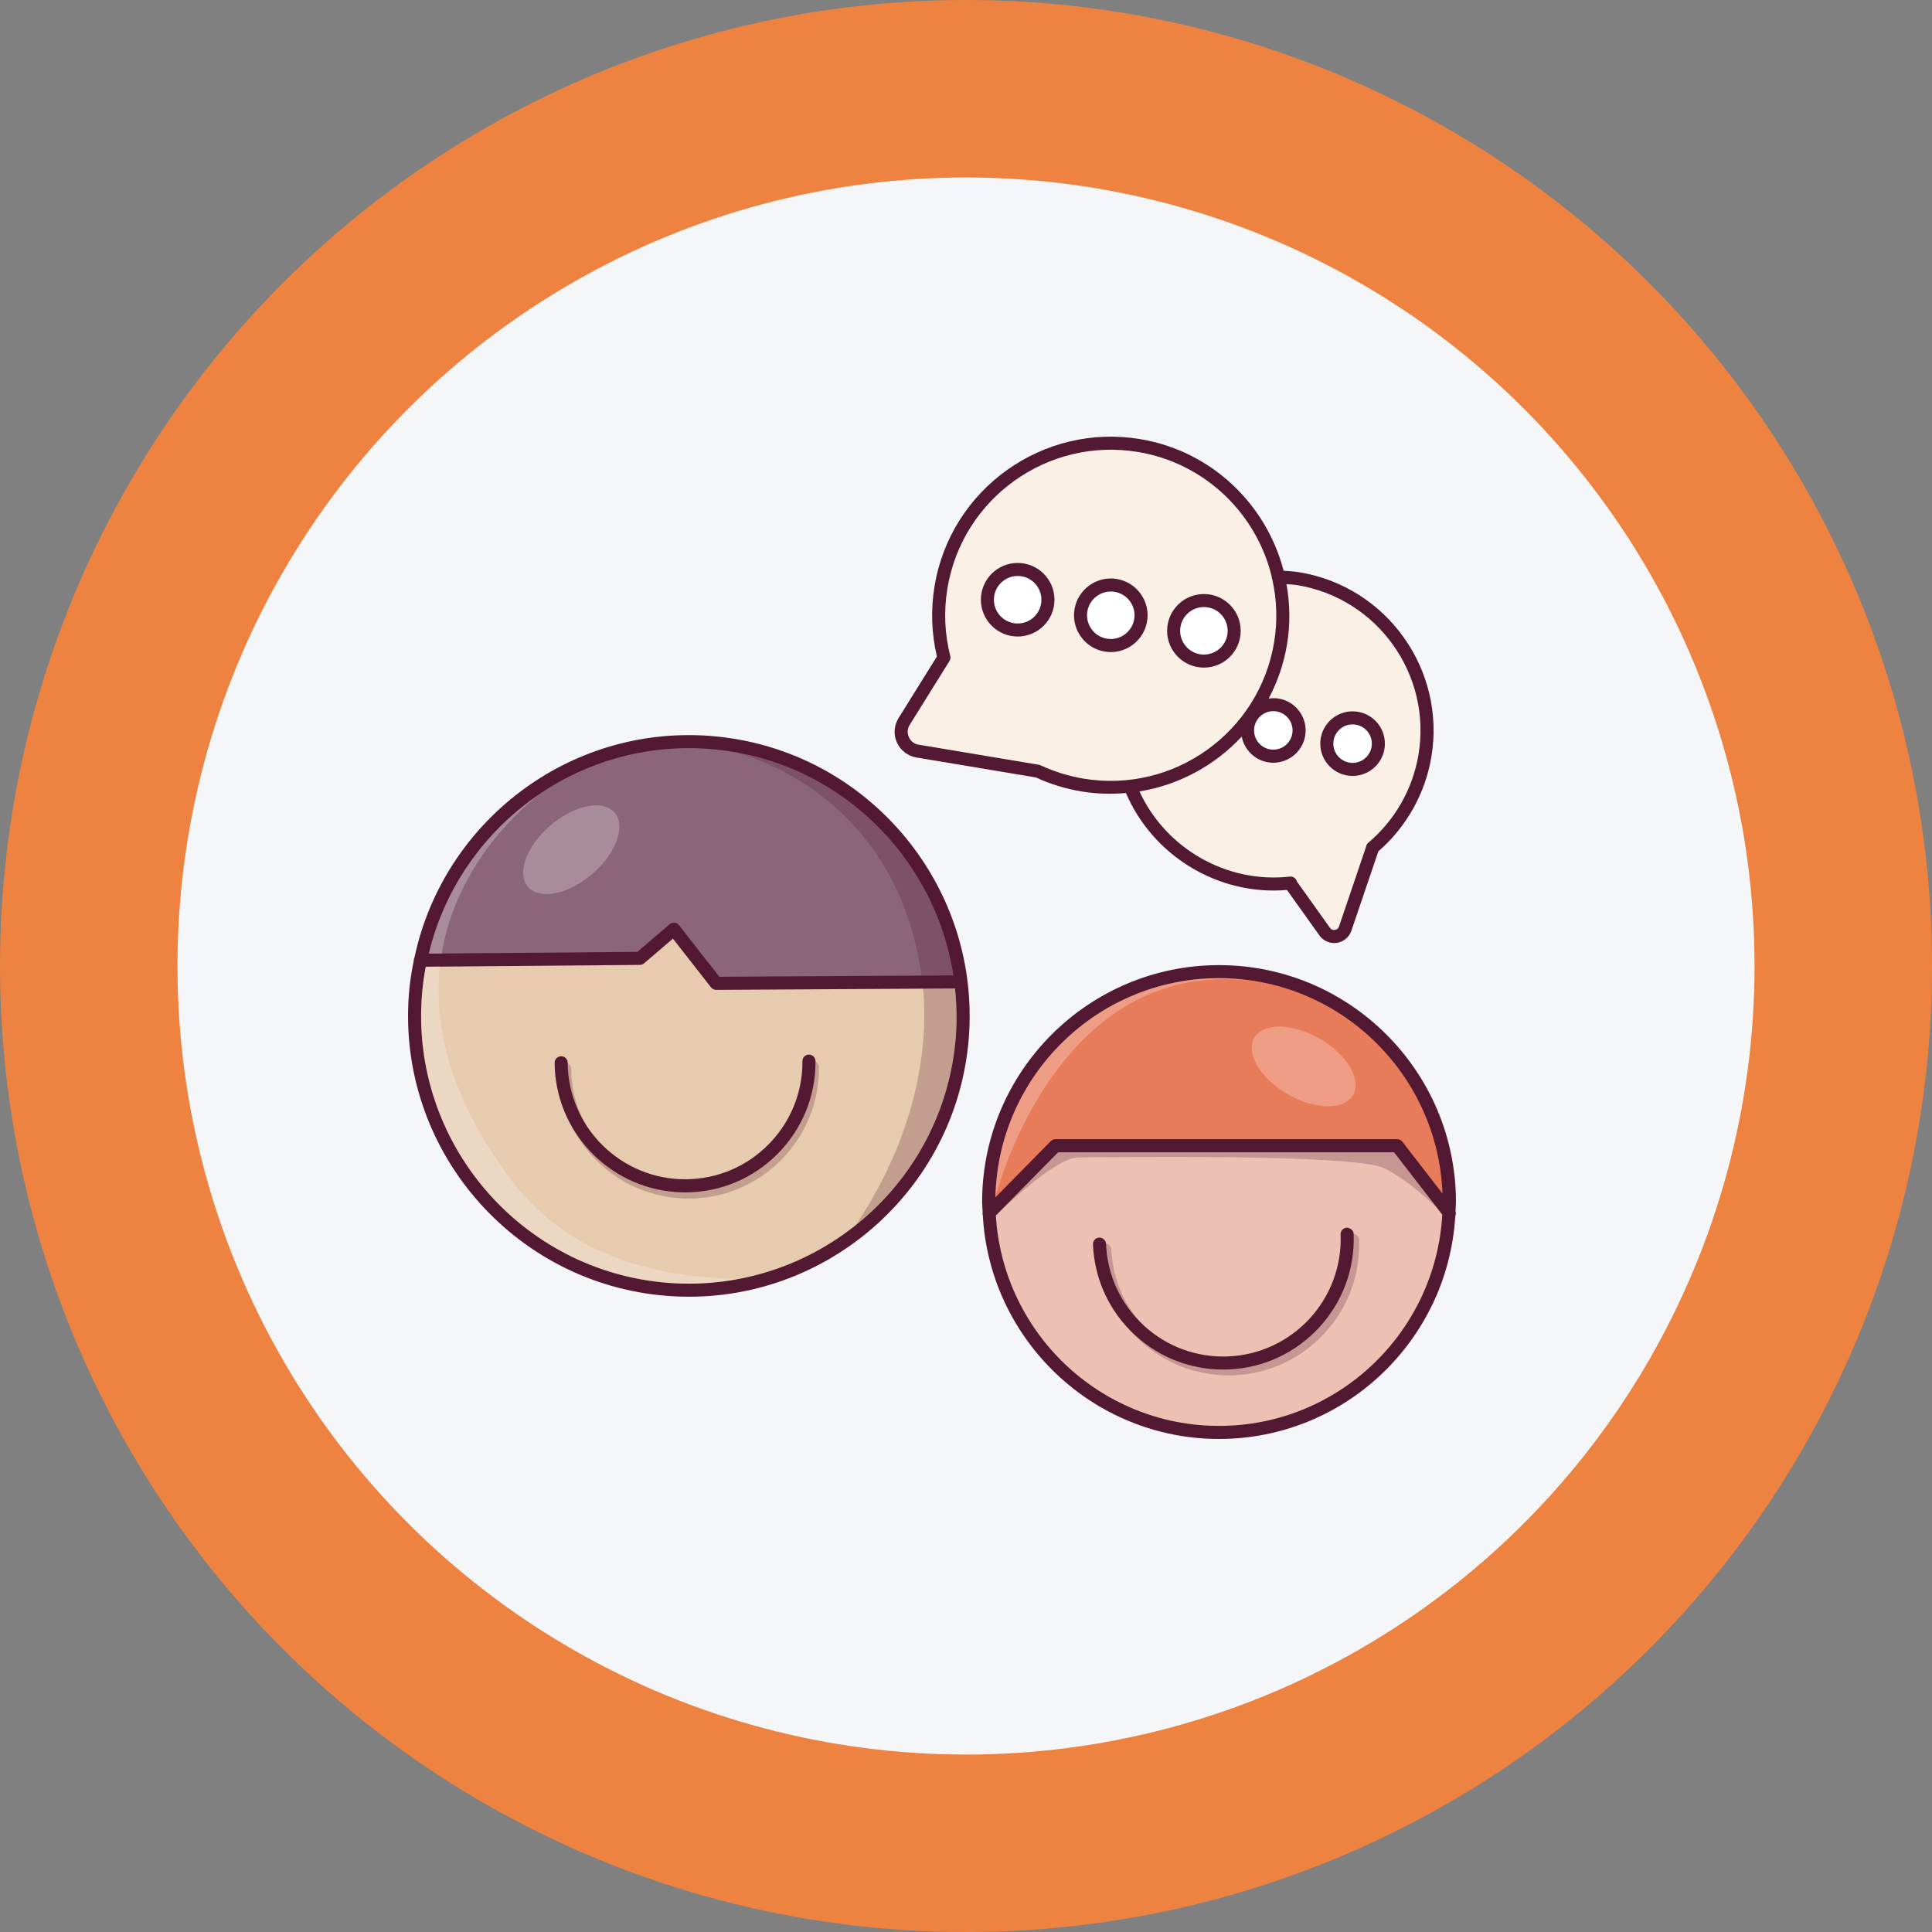 <?xml version="1.0" encoding="utf-8"?>
<!-- Generator: Adobe Illustrator 26.1.0, SVG Export Plug-In . SVG Version: 6.00 Build 0)  -->
<svg version="1.1" id="Layer_1" xmlns="http://www.w3.org/2000/svg" xmlns:xlink="http://www.w3.org/1999/xlink" x="0px" y="0px"
	 viewBox="0 0 714.77 714.77" style="enable-background:new 0 0 714.77 714.77;" xml:space="preserve">
<rect x="0" y="0" width="714.77" height="714.77" fill="#808080" stroke="none"/>
<style type="text/css">
	.st0{opacity:0.61;}
	.st1{fill:#FBF0E5;}
	.st2{opacity:0.61;fill:#FBF0E5;}
	.st3{fill:#EE8240;}
	.st4{fill:#DBA675;}
	.st5{opacity:0.22;fill:#9A521C;}
	.st6{fill:#F2CCA9;}
	.st7{opacity:0.39;fill:#9A521C;}
	.st8{fill:#DFB68E;}
	.st9{fill:#8A8D91;}
	.st10{opacity:0.09;}
	.st11{fill:#E0AE80;}
	.st12{opacity:0.25;fill:#9A521C;}
	.st13{opacity:0.28;fill:#919FB2;}
	.st14{fill:#541932;}
	.st15{opacity:0.34;fill:#933616;}
	.st16{fill:#F5F6F8;}
	.st17{fill:#8B6578;}
	.st18{fill:#E6CBAE;}
	.st19{fill:#E87B59;}
	.st20{fill:#ECC0B3;}
	.st21{opacity:0.25;fill:#541932;}
	.st22{fill:#FFFFFF;}
	.st23{opacity:0.25;fill:#FFFFFF;}
	.st24{fill:url(#SVGID_1_);}
	.st25{fill:#7AEB90;}
	.st26{fill:#BAFB89;}
	.st27{fill:#F6F5FF;}
	.st28{fill:#549F56;}
	.st29{opacity:0.5;fill:#FFFFFF;}
	.st30{opacity:0.5;fill:#A1F6FD;}
	.st31{fill:#F7CDC6;}
	.st32{fill:#F8D34E;}
	.st33{fill:#5BC3EA;}
	.st34{fill:none;stroke:#541932;stroke-width:7;stroke-linecap:round;stroke-miterlimit:10;}
	.st35{opacity:0.2;fill:#541932;}
	.st36{fill:#D76730;}
	.st37{fill:url(#SVGID_00000119831602438076937110000003443359499113780124_);}
	.st38{fill:url(#SVGID_00000118395410257992708060000015538075078822314417_);}
	.st39{fill:url(#SVGID_00000003796723033916412950000009774961028358457760_);}
	.st40{fill:url(#SVGID_00000009576625582198687430000003652244487216195201_);}
	.st41{fill:url(#SVGID_00000022526588105941557380000011760047641174109847_);}
	.st42{fill:url(#SVGID_00000060729361539891382890000014287416457851910296_);}
	.st43{fill:url(#SVGID_00000158711839935628514510000013205308013571667328_);}
	.st44{fill:url(#SVGID_00000183215917489738885170000005460200575472468872_);}
	.st45{fill:url(#SVGID_00000064331919971259717990000010489655186628503727_);}
	.st46{fill:url(#SVGID_00000157267239332692997270000015916966819596381070_);}
	.st47{fill:url(#SVGID_00000029011431638939796690000017653712825723261109_);}
	.st48{fill:url(#SVGID_00000047029020622888322380000010941698420205042070_);}
	.st49{fill:url(#SVGID_00000006675087049902666080000014954014665758182559_);}
	.st50{fill:url(#SVGID_00000096750136121762247990000005470255416929112960_);}
	.st51{fill:url(#SVGID_00000129186867176235381010000008248216454199692719_);}
	.st52{fill:url(#SVGID_00000118384759249580489260000004967257528615695286_);}
	.st53{fill:url(#SVGID_00000155865988419197451370000006862506295632013467_);}
	.st54{fill:url(#SVGID_00000006697251126786455060000016694911454832000673_);}
	.st55{fill:url(#SVGID_00000173133003938416927520000011303541662765454493_);}
	.st56{opacity:0.1;fill:#541932;}
	.st57{opacity:0.25;fill:#549F56;}
	.st58{fill:url(#SVGID_00000000198338601510008130000016999462212038448823_);}
	.st59{fill:#666666;}
	.st60{opacity:0.25;}
	.st61{fill:url(#SVGID_00000025440568653806552190000011115182983322958010_);}
	.st62{fill:#212121;}
	.st63{fill:#DF6B33;}
	.st64{fill:#E06B33;}
	.st65{fill:#BCC0C4;}
	.st66{fill:#E4E4E4;}
	.st67{clip-path:url(#SVGID_00000183939642157216731210000006373680586522775709_);}
	.st68{fill-rule:evenodd;clip-rule:evenodd;fill:#FFFFFF;}
	.st69{fill-rule:evenodd;clip-rule:evenodd;}
	.st70{fill-rule:evenodd;clip-rule:evenodd;fill:url(#SVGID_00000182530506935345300590000006385582373042277271_);}
	.st71{fill-rule:evenodd;clip-rule:evenodd;fill:url(#SVGID_00000015347979956946828790000014668947168932561321_);}
	.st72{fill:#3F5963;}
	.st73{opacity:0.3;}
	.st74{fill:#1E2E34;}
	.st75{fill:url(#SVGID_00000039826213621499658600000013041567228166992786_);}
	.st76{fill:url(#SVGID_00000180358271700358335520000014015084043230946993_);}
	.st77{fill:url(#SVGID_00000168819501350472129990000005595113967883000450_);}
	.st78{fill:url(#SVGID_00000152251593129430057730000018392435107476936628_);}
	.st79{fill:url(#SVGID_00000090267723313449601310000006588295986619265935_);}
	.st80{fill:#C0CFF6;}
	.st81{fill:url(#SVGID_00000135684340946828368530000010670798576057468292_);}
	.st82{fill:url(#SVGID_00000181069730071768395460000012939556866974521243_);}
	.st83{fill:url(#SVGID_00000005263650703616564470000016638254832885346695_);}
	.st84{fill:url(#SVGID_00000094613173577627571960000009608632003157715380_);}
	.st85{fill:url(#SVGID_00000043447735149606609760000010923742296961949062_);}
	.st86{fill:url(#SVGID_00000170998960187666712830000015625069115527461250_);}
	.st87{fill:url(#SVGID_00000076576431353944687130000016039359430063351172_);}
	.st88{fill:#31A24C;}
	.st89{fill:#141414;}
	.st90{fill:#EDC2A1;}
	.st91{opacity:0.2;fill:#EDC2A1;}
	.st92{fill:#EA9A57;}
	.st93{fill:#E49C69;}
	.st94{fill:#E7AA7D;}
	.st95{fill:none;stroke:#541932;stroke-width:7;stroke-linecap:round;stroke-linejoin:round;stroke-miterlimit:10;}
	.st96{fill:none;stroke:#FFFFFF;stroke-width:7;stroke-linecap:round;stroke-linejoin:round;stroke-miterlimit:10;}
</style>
<g>
	<circle class="st3" cx="357.39" cy="357.39" r="357.39"/>
	<circle class="st16" cx="357.39" cy="357.39" r="291.73"/>
	<g>
		<path class="st14" d="M357.98,363.24c0-0.01-0.01-0.02-0.01-0.03c-5.88-48.04-44.96-87.03-95.04-90.93
			c-52.47-4.09-98.91,31.78-109.58,81.92c-0.17,0.33-0.28,0.69-0.27,1.08c0,0.02,0.01,0.03,0.01,0.05
			c-0.82,4.07-1.48,8.2-1.81,12.44c-4.45,57.11,38.39,107.2,95.5,111.65c57.11,4.45,107.2-38.39,111.65-95.5
			c0.55-7.02,0.36-13.93-0.46-20.67C357.98,363.25,357.98,363.25,357.98,363.24z"/>
		<path class="st17" d="M262.57,277.09c46.71,3.64,83.32,39.33,90.13,83.77l-86.57,0.51l-14.93-19.09
			c-0.41-0.52-1.01-0.85-1.66-0.91c-0.65-0.08-1.31,0.14-1.81,0.57l-11.91,10.21l-77.17,0.66
			C169.76,306.27,213.37,273.25,262.57,277.09z"/>
		<path class="st18" d="M247.16,474.61c-54.46-4.25-95.31-52.01-91.06-106.46c0.28-3.56,0.76-7.06,1.4-10.49l79.23-0.68
			c0.57,0,1.12-0.21,1.55-0.58l10.67-9.14l14.1,18.03c0.46,0.59,1.2,0.94,1.92,0.93l88.35-0.52c0.6,5.85,0.77,11.81,0.3,17.87
			C349.37,438.01,301.62,478.86,247.16,474.61z"/>
		<path class="st14" d="M538.48,448.06c0.04-1.12,0.17-2.22,0.17-3.35c0-48.33-39.32-87.65-87.65-87.65s-87.65,39.32-87.65,87.65
			c0,1.26,0.14,2.48,0.19,3.72c-0.07,0.39-0.06,0.78,0.06,1.16c2.55,46.06,40.72,82.77,87.41,82.77c46.58,0,84.68-36.55,87.39-82.46
			C538.66,449.33,538.7,448.67,538.48,448.06z"/>
		<path class="st19" d="M451,361.88c44.62,0,81.01,35.49,82.67,79.71l-14.84-19.19c-0.46-0.59-1.16-0.94-1.91-0.94H390.47
			c-0.65,0-1.26,0.26-1.72,0.72l-20.49,20.8C369.19,398.12,405.91,361.88,451,361.88z"/>
		<path class="st20" d="M451,527.53c-43.98,0-79.97-34.49-82.57-77.83l23.06-23.4h124.24l17.86,23.08
			C531.14,492.87,495.09,527.53,451,527.53z"/>
		<path class="st14" d="M299.27,390.14c-1.33,0.01-2.41,1.1-2.4,2.43c0.08,11.6-4.36,22.53-12.51,30.79
			c-8.15,8.26-19.02,12.85-30.61,12.93c-23.98,0.13-43.56-19.19-43.72-43.12c-0.01-1.33-1.06-2.39-2.43-2.4
			c-1.33,0.01-2.41,1.1-2.4,2.43c0.17,25.22,19.76,45.85,44.46,47.78c1.36,0.11,2.74,0.16,4.12,0.15
			c12.89-0.08,24.97-5.19,34.02-14.36c9.05-9.18,13.99-21.33,13.9-34.22C301.69,391.2,300.47,390.13,299.27,390.14z"/>
		<path class="st21" d="M300.55,392.43c-1.33,0.01-2.41,1.1-2.4,2.43c0.08,11.6-4.36,22.53-12.51,30.79
			c-8.15,8.26-19.02,12.85-30.61,12.93c-23.98,0.13-43.56-19.19-43.72-43.12c-0.01-1.33-1.06-2.39-2.43-2.4
			c-1.33,0.01-2.41,1.1-2.4,2.43c0.17,25.22,19.76,45.85,44.46,47.78c1.36,0.11,2.74,0.16,4.12,0.15
			c12.89-0.08,24.97-5.19,34.02-14.36c9.05-9.18,13.99-21.33,13.9-34.22C302.97,393.49,301.75,392.42,300.55,392.43z"/>
		<path class="st14" d="M498.29,454.19c-1.33,0.06-2.37,1.18-2.32,2.51c0.96,23.92-17.73,44.17-41.65,45.13
			c-11.59,0.46-22.66-3.61-31.19-11.48c-8.52-7.87-13.47-18.58-13.94-30.18c-0.05-1.33-1.18-2.28-2.51-2.32
			c-1.33,0.06-2.37,1.18-2.32,2.51c0.52,12.88,6.02,24.79,15.49,33.53c8.98,8.29,20.52,12.79,32.68,12.79
			c0.66,0,1.32-0.01,1.98-0.04c26.59-1.07,47.35-23.56,46.29-50.15C500.75,455.17,499.63,454.3,498.29,454.19z"/>
		<path class="st21" d="M500.28,456.34c-1.33,0.06-2.37,1.18-2.32,2.51c0.96,23.92-17.73,44.17-41.65,45.13
			c-11.59,0.46-22.66-3.61-31.19-11.48c-8.52-7.87-13.47-18.58-13.94-30.18c-0.05-1.33-1.18-2.28-2.51-2.32
			c-1.33,0.06-2.37,1.18-2.32,2.51c0.52,12.88,6.02,24.79,15.49,33.53c8.98,8.29,20.52,12.79,32.68,12.79
			c0.66,0,1.32-0.01,1.98-0.04c26.59-1.07,47.35-23.56,46.29-50.15C502.74,457.32,501.62,456.45,500.28,456.34z"/>
		<path class="st14" d="M339.04,280.25l44.2,7.38c5.33,2.46,10.99,4.2,16.83,5.17c5.58,0.93,11.09,1.05,16.49,0.59
			c9.83,22.99,33.89,38.07,59.57,35.86l12.01,16.82c1.05,1.48,2.62,2.44,4.35,2.73c0.68,0.11,1.38,0.13,2.09,0.02
			c2.5-0.37,4.57-2.08,5.38-4.48l9.98-29.38c10.4-9.02,17.35-21.4,19.62-34.97c5.39-32.25-16.47-62.86-48.71-68.25
			c-1.95-0.33-3.96-0.46-5.96-0.59c-6.35-24.49-26.52-44.26-53.05-48.69c-35.94-6-70.06,18.35-76.07,54.29
			c-1.46,8.77-1.17,17.55,0.86,26.12l-14.19,22.79c-1.71,2.74-1.93,6.13-0.6,9.07C333.17,277.65,335.86,279.72,339.04,280.25z"/>
		<path class="st1" d="M480.05,216.5c29.62,4.95,49.69,33.07,44.74,62.69c-2.12,12.7-8.72,24.28-18.59,32.6
			c-0.48,0.4-0.75,0.95-0.82,1.54l-10,29.46c-0.34,0.99-1.17,1.21-1.52,1.26c-0.34,0.05-1.21,0.08-1.81-0.77l-12.27-17.19
			c-0.31-1.16-1.42-1.93-2.6-1.78c-23.66,2.65-46.06-10.69-55.62-31.51c14.62-2.39,27.92-9.63,37.83-20.29
			c0.93,4.75,4.68,8.66,9.72,9.51c6.5,1.09,12.67-3.32,13.76-9.82c1.09-6.5-3.32-12.67-9.82-13.76c-1.26-0.21-2.5-0.16-3.7,0.02
			c3.22-6.1,5.58-12.77,6.78-19.94c1.28-7.65,1.11-15.19-0.18-22.42C477.32,216.22,478.71,216.28,480.05,216.5z"/>
		<circle class="st22" cx="471.08" cy="270.22" r="7.12"/>
		<path class="st1" d="M336.54,268.2l14.73-23.65c0.35-0.56,0.45-1.23,0.29-1.87c-2.1-8.23-2.44-16.69-1.03-25.14
			c5.56-33.31,37.19-55.88,70.51-50.32c24.91,4.16,43.81,22.9,49.43,46.02c0,0.02-0.01,0.03-0.01,0.05
			c-0.01,0.38,0.09,0.73,0.24,1.06c1.67,7.47,2,15.37,0.66,23.38c-5.56,33.31-37.19,55.89-70.5,50.33
			c-5.51-0.92-10.84-2.58-15.86-4.92c-0.05-0.03-0.11-0.05-0.17-0.07c-0.15-0.06-0.32-0.11-0.48-0.13l-44.51-7.44
			c-1.61-0.27-2.92-1.28-3.59-2.77C335.57,271.24,335.68,269.59,336.54,268.2z"/>
		<circle class="st14" cx="500.41" cy="275.12" r="11.95"/>
		<circle class="st22" cx="500.41" cy="275.12" r="7.12"/>
		<circle class="st14" cx="376.5" cy="221.88" r="13.61"/>
		<circle class="st22" cx="376.5" cy="221.88" r="8.79"/>
		<path class="st14" d="M408.71,241.06c7.4,1.24,14.43-3.78,15.67-11.19c1.24-7.4-3.78-14.43-11.18-15.67
			c-7.4-1.24-14.43,3.78-15.67,11.19C396.29,232.79,401.3,239.82,408.71,241.06z"/>
		<path class="st22" d="M412.4,218.96c4.78,0.8,8.01,5.34,7.21,10.11c-0.8,4.78-5.33,8.02-10.11,7.22s-8.02-5.34-7.22-10.11
			C403.09,221.41,407.62,218.17,412.4,218.96z"/>
		<circle class="st14" cx="445.4" cy="233.38" r="13.61"/>
		<circle class="st22" cx="445.4" cy="233.38" r="8.79"/>
		
			<ellipse transform="matrix(0.76 -0.65 0.65 0.76 -153.6 212.827)" class="st23" cx="211.34" cy="314.36" rx="21.11" ry="11.86"/>
		
			<ellipse transform="matrix(0.5 -0.866 0.866 0.5 -100.513 614.958)" class="st23" cx="482.31" cy="394.53" rx="11.86" ry="21.11"/>
		<path class="st23" d="M158.63,352.82l4.79-0.04c5.66-33.98,30.72-54.77,36.31-59.01C179.6,307.36,164.53,328.15,158.63,352.82z"/>
		<path class="st23" d="M156.1,368.15c-4.25,54.46,36.6,102.22,91.06,106.46c8.88,0.69,17.54,0.07,25.9-1.49
			c-33.47-0.49-64.39-10.2-84.32-37.07c-22.64-30.51-28.33-56.91-26.05-78.44l-5.18,0.04C156.86,361.09,156.38,364.59,156.1,368.15z
			"/>
		<path class="st23" d="M464.17,363.03c-4.3-0.69-8.68-1.14-13.17-1.14c-45.09,0-81.81,36.24-82.74,81.1
			C368.26,442.99,390.44,353.08,464.17,363.03z"/>
		<path class="st21" d="M391.48,426.29l-23.06,23.4c0,0,21.57-21.49,30.56-21.49c8.99,0,101.75-1.48,113.01,3.96
			c6.13,2.96,13.78,8.93,19.96,15.11l-16.23-20.98H391.48z"/>
		<path class="st21" d="M271.38,278.18c2.67,0.6,59.88,14.38,69.56,82.75l11.75-0.07C346.32,319.26,313.83,285.34,271.38,278.18z"/>
		<path class="st21" d="M353.62,383.56c0.47-6.06,0.3-12.02-0.3-17.87l-11.79,0.07c1.72,18.43-0.72,50.96-24.72,87.21
			C337.38,436.44,351.41,411.88,353.62,383.56z"/>
	</g>
</g>
</svg>
